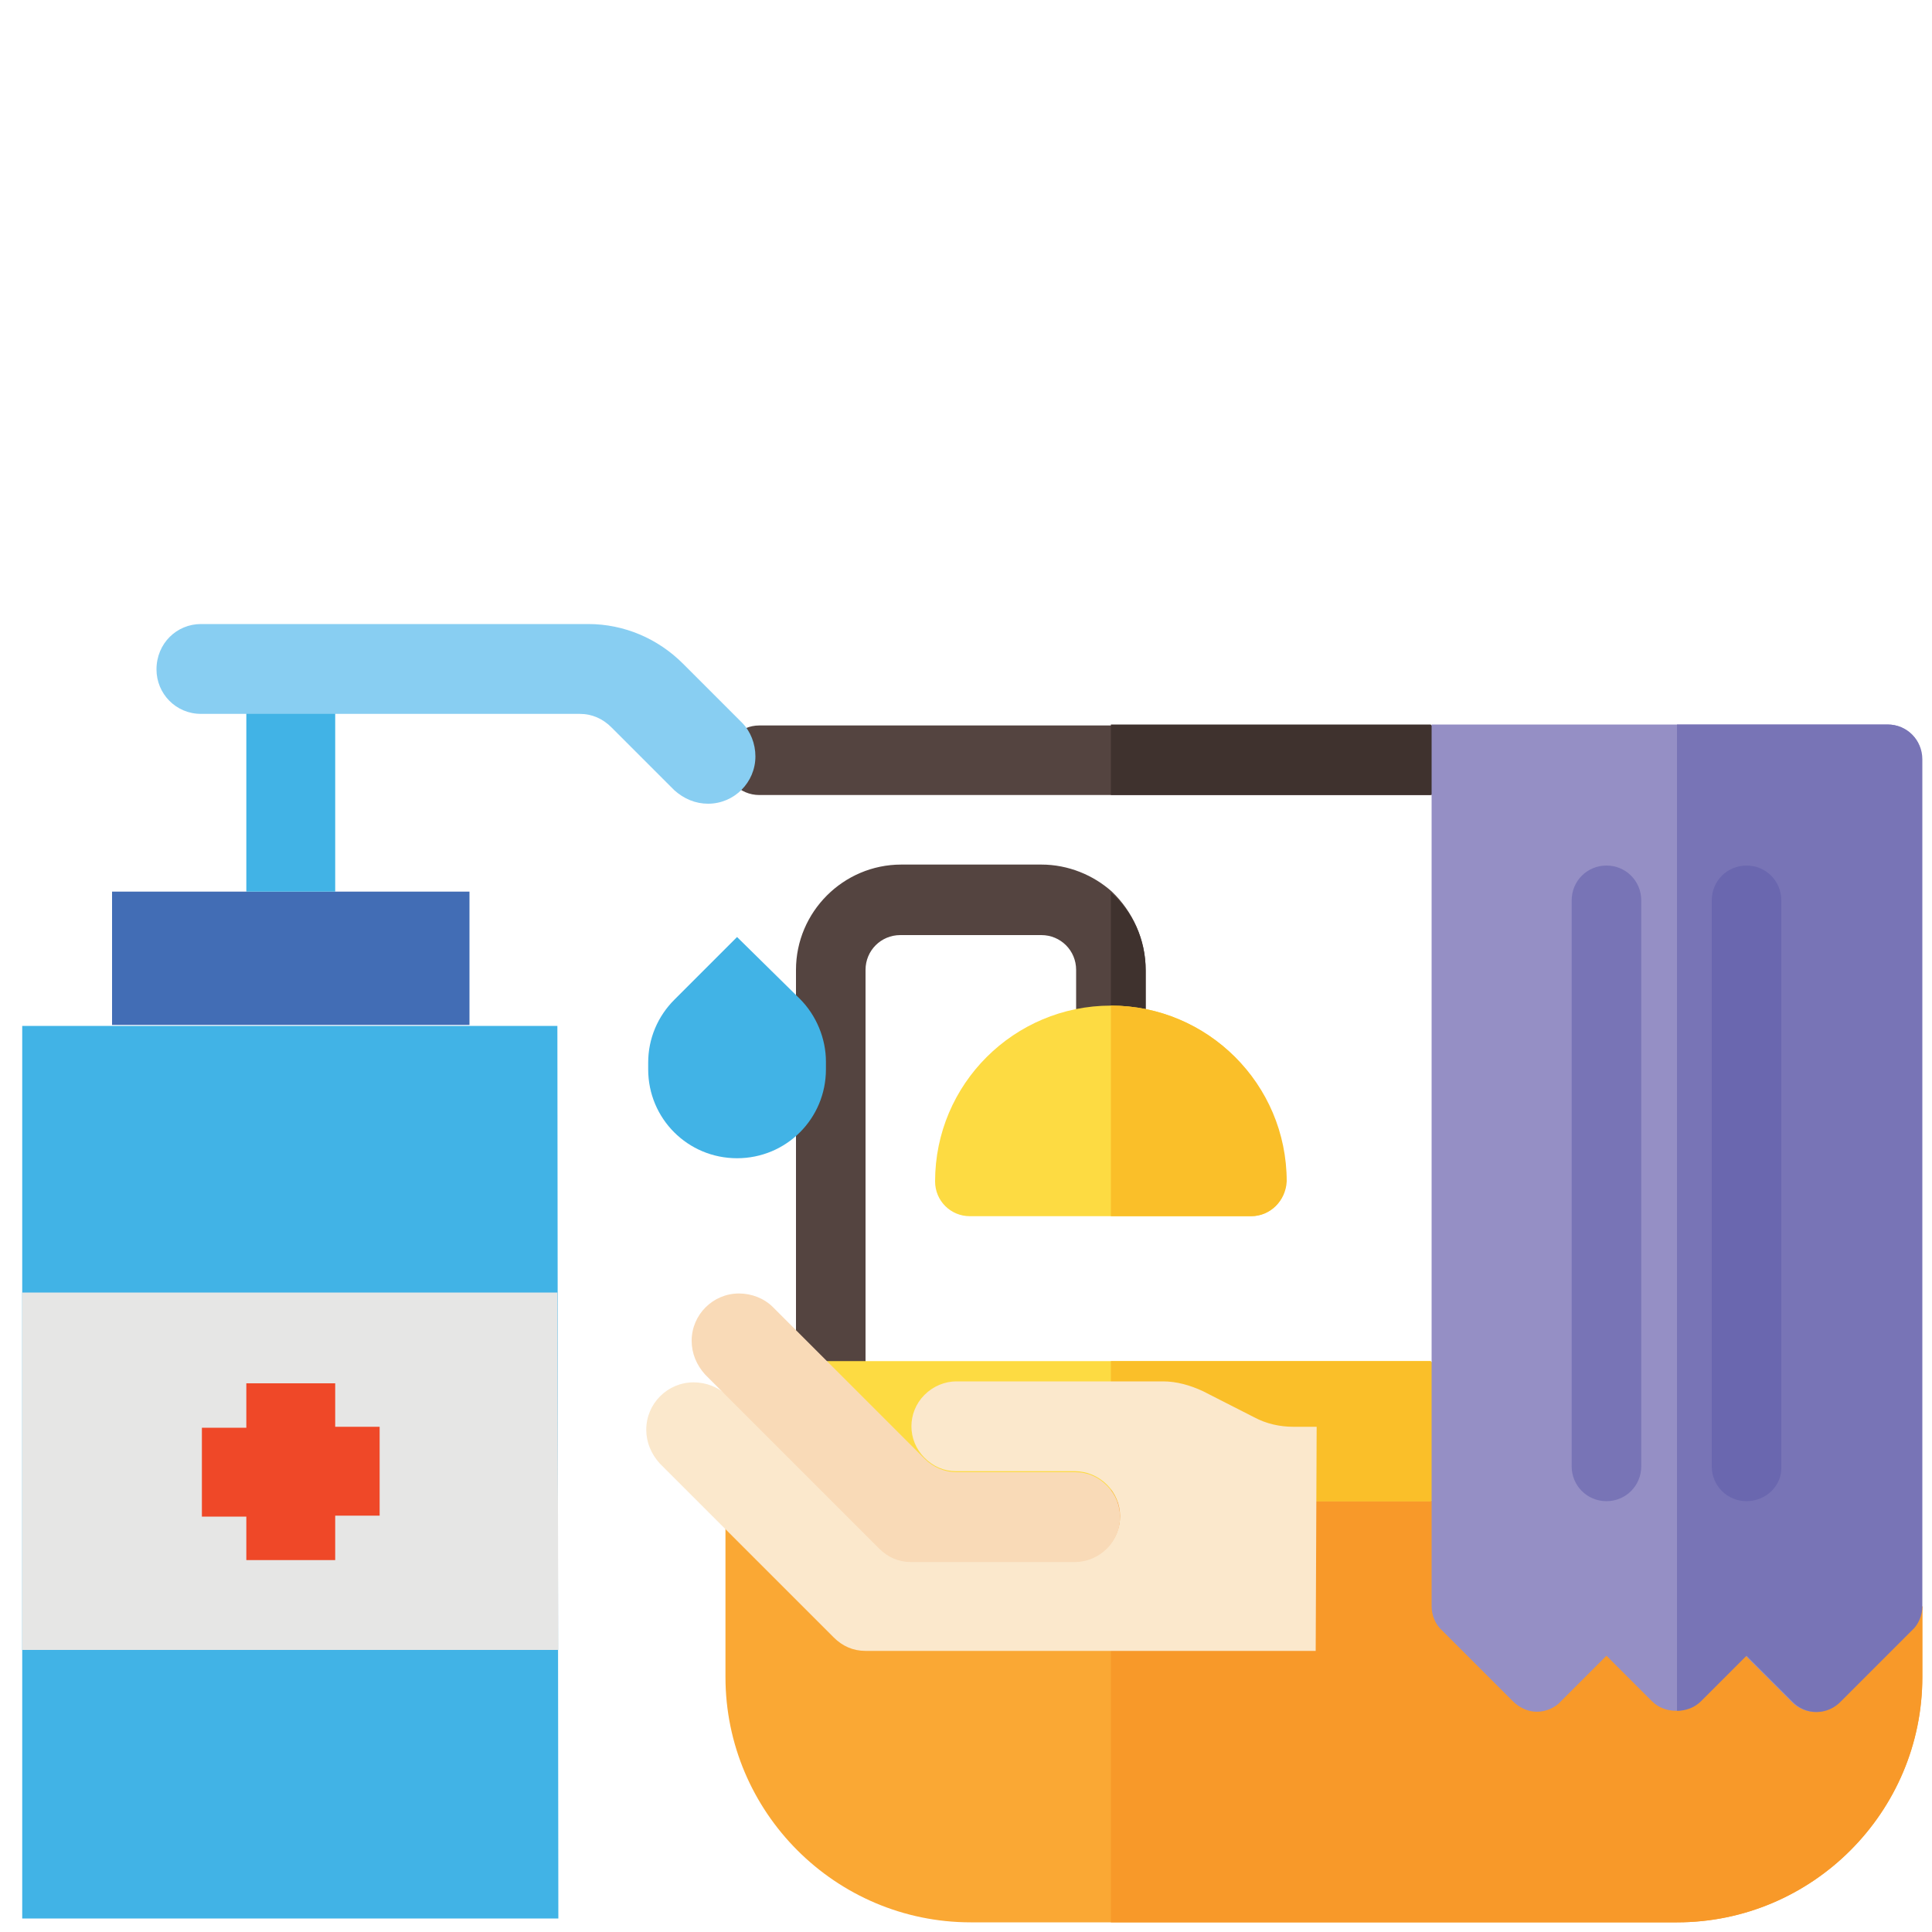 <?xml version="1.0" encoding="utf-8"?>
<!-- Generator: Adobe Illustrator 19.2.0, SVG Export Plug-In . SVG Version: 6.00 Build 0)  -->
<svg version="1.1" id="Layer_1" xmlns="http://www.w3.org/2000/svg" xmlns:xlink="http://www.w3.org/1999/xlink" x="0px" y="0px"
	 viewBox="0 0 200 200" style="enable-background:new 0 0 200 200;" xml:space="preserve">
<style type="text/css">
	.st0{fill:#544440;}
	.st1{fill:#3F322E;}
	.st2{fill:#FAA834;}
	.st3{fill:#F89929;}
	.st4{fill:#FDDB42;}
	.st5{fill:#FABF29;}
	.st6{fill:#958FC5;}
	.st7{fill:#7874B6;}
	.st8{fill:#6A67AF;}
	.st9{fill:#41B3E6;}
	.st10{fill:#426DB5;}
	.st11{fill:#FBE8CC;}
	.st12{fill:#F9DAB7;}
	.st13{fill:#88CEF2;}
	.st14{fill:#E6E6E5;}
	.st15{fill:#EF4828;}
</style>
<g id="Layer_20">
	<path class="st0" d="M118.6,100.4v7.3c0,2-1.6,3.6-3.6,3.6s-3.6-1.6-3.6-3.6v-7.3c0-2-1.6-3.6-3.6-3.6H93.2c-2,0-3.6,1.6-3.6,3.6
		v44.1c0,2-1.6,3.6-3.6,3.6s-3.6-1.6-3.6-3.6v-44.1c0-6,4.9-10.9,10.9-10.9h14.5c2.8,0,5.4,1.1,7.3,2.8
		C117.2,94.3,118.6,97.2,118.6,100.4z"/>
	<path class="st1" d="M115,92.4c2.3,2,3.6,4.9,3.6,8.1v7.3c0,2-1.6,3.6-3.6,3.6V92.4z"/>
	<path class="st0" d="M151.8,78.2l-3.6,4.1H78.6c-2,0-3.6-1.6-3.6-3.6s1.6-3.6,3.6-3.6h69.5L151.8,78.2z"/>
	<polygon class="st1" points="151.8,78.2 148.1,82.3 115,82.3 115,75 148.1,75 	"/>
	<path class="st2" d="M199,166.3v7.3c0,14-11.4,25.4-25.4,25.4h-73.1c-14,0-25.4-11.4-25.4-25.4v-18.2l7.7-7.3H141l7.3,7.3
		L199,166.3z"/>
	<path class="st3" d="M199,166.3v7.3c0,14-11.4,25.4-25.4,25.4H115v-50.9h25.9l7.3,7.3L199,166.3z"/>
	<path class="st4" d="M155.4,148.8l-7.3,6.6H75v-10.9c0-2,1.6-3.6,3.6-3.6h69.5L155.4,148.8z"/>
	<polygon class="st5" points="155.4,148.8 148.1,155.4 115,155.4 115,140.9 148.1,140.9 	"/>
	<path class="st6" d="M195.4,75h-47.2v91.3c0,0.9,0.4,1.9,1.1,2.5l7.3,7.3c0.7,0.7,1.6,1.1,2.5,1.1s1.9-0.4,2.5-1.1l4.7-4.7l4.7,4.7
		c0.7,0.7,1.6,1,2.5,1s1.9-0.4,2.5-1l4.7-4.7l4.7,4.7c1.4,1.5,3.7,1.5,5.1,0l7.3-7.3c0.7-0.7,1.1-1.6,1.1-2.5V78.6
		C199,76.6,197.4,75,195.4,75z"/>
	<g>
		<path class="st7" d="M199,78.6v87.7c0,0.9-0.4,1.9-1.1,2.5l-7.3,7.3c-1.4,1.5-3.7,1.5-5.1,0l-4.7-4.7l-4.7,4.7
			c-0.7,0.7-1.6,1-2.5,1V75h21.8C197.4,75,199,76.6,199,78.6z"/>
		<path class="st7" d="M166.3,155.4c-2,0-3.6-1.6-3.6-3.6V93.2c0-2,1.6-3.6,3.6-3.6s3.6,1.6,3.6,3.6v58.6
			C169.9,153.8,168.3,155.4,166.3,155.4z"/>
	</g>
	<path class="st8" d="M180.8,155.4c-2,0-3.6-1.6-3.6-3.6V93.2c0-2,1.6-3.6,3.6-3.6s3.6,1.6,3.6,3.6v58.6
		C184.5,153.8,182.8,155.4,180.8,155.4z"/>
	<path class="st4" d="M115,104.1c-10,0-18.2,8.1-18.2,18.2c0,2,1.6,3.6,3.6,3.6h29.1c2,0,3.6-1.6,3.6-3.6
		C133.1,112.2,125,104.1,115,104.1z"/>
	<path class="st5" d="M129.5,125.9H115v-21.8c10,0,18.2,8.1,18.2,18.2C133.1,124.3,131.5,125.9,129.5,125.9z"/>
</g>
<g id="Layer_21">
	<path class="st9" d="M57.8,198.6H2.3v-92.4h55.4L57.8,198.6L57.8,198.6z"/>
	<path class="st10" d="M48.6,106.1h-37V92.3h37V106.1z"/>
	<path class="st11" d="M136.3,147.7h-2.4c-1.4,0-2.8-0.3-4.1-1l-5.3-2.7c-1.3-0.6-2.7-1-4.1-1H99c-1.2,0-2.4,0.5-3.3,1.4
		c-1.8,1.8-1.8,4.7,0,6.5c0.9,0.9,2,1.4,3.3,1.4h12.3c1.2,0,2.4,0.5,3.3,1.4c1.8,1.8,1.8,4.7,0,6.5c-0.9,0.9-2,1.4-3.3,1.4h-17
		c-1.2,0-2.4-0.5-3.3-1.4l-15.7-15.7c-0.9-0.9-2.2-1.4-3.5-1.4c-2.7,0-4.9,2.2-4.9,4.9c0,1.3,0.5,2.5,1.4,3.5l18,18
		c0.9,0.9,2,1.4,3.3,1.4h46.6L136.3,147.7L136.3,147.7z"/>
	<path class="st12" d="M80,135.3c-0.9-0.9-2.2-1.4-3.5-1.4c-2.7,0-4.9,2.2-4.9,4.9c0,1.3,0.5,2.5,1.4,3.5l18,18
		c0.9,0.9,2,1.4,3.3,1.4h17c1.2,0,2.4-0.5,3.3-1.4c1.8-1.8,1.8-4.7,0-6.5c-0.9-0.9-2-1.4-3.3-1.4H99c-1.2,0-2.4-0.5-3.3-1.4
		L80,135.3z"/>
	<path class="st9" d="M34.7,92.3h-9.2V73.8h9.2V92.3z"/>
	<path class="st13" d="M20.8,64.6h40.1c3.7,0,7.2,1.5,9.8,4.1l6.1,6.1c0.9,0.9,1.4,2.2,1.4,3.5l0,0c0,2.7-2.2,4.9-4.9,4.9
		c-1.3,0-2.5-0.5-3.5-1.4l-6.5-6.5c-0.9-0.9-2-1.4-3.3-1.4H20.8c-2.6,0-4.6-2.1-4.6-4.6C16.2,66.6,18.3,64.6,20.8,64.6z"/>
	<path class="st9" d="M82.8,103.4c1.7,1.7,2.7,4.1,2.7,6.5v0.8c0,5.1-4.1,9.2-9.2,9.2s-9.2-4.1-9.2-9.2V110c0-2.5,1-4.8,2.7-6.5
		l6.5-6.5L82.8,103.4z"/>
	<path class="st14" d="M57.8,170.8H2.3v-37h55.4L57.8,170.8L57.8,170.8z"/>
	<path class="st15" d="M34.7,147.7h4.6v9.2h-4.6v4.6h-9.2V157h-4.6v-9.2h4.6v-4.6h9.2V147.7z"/>
</g>
</svg>
